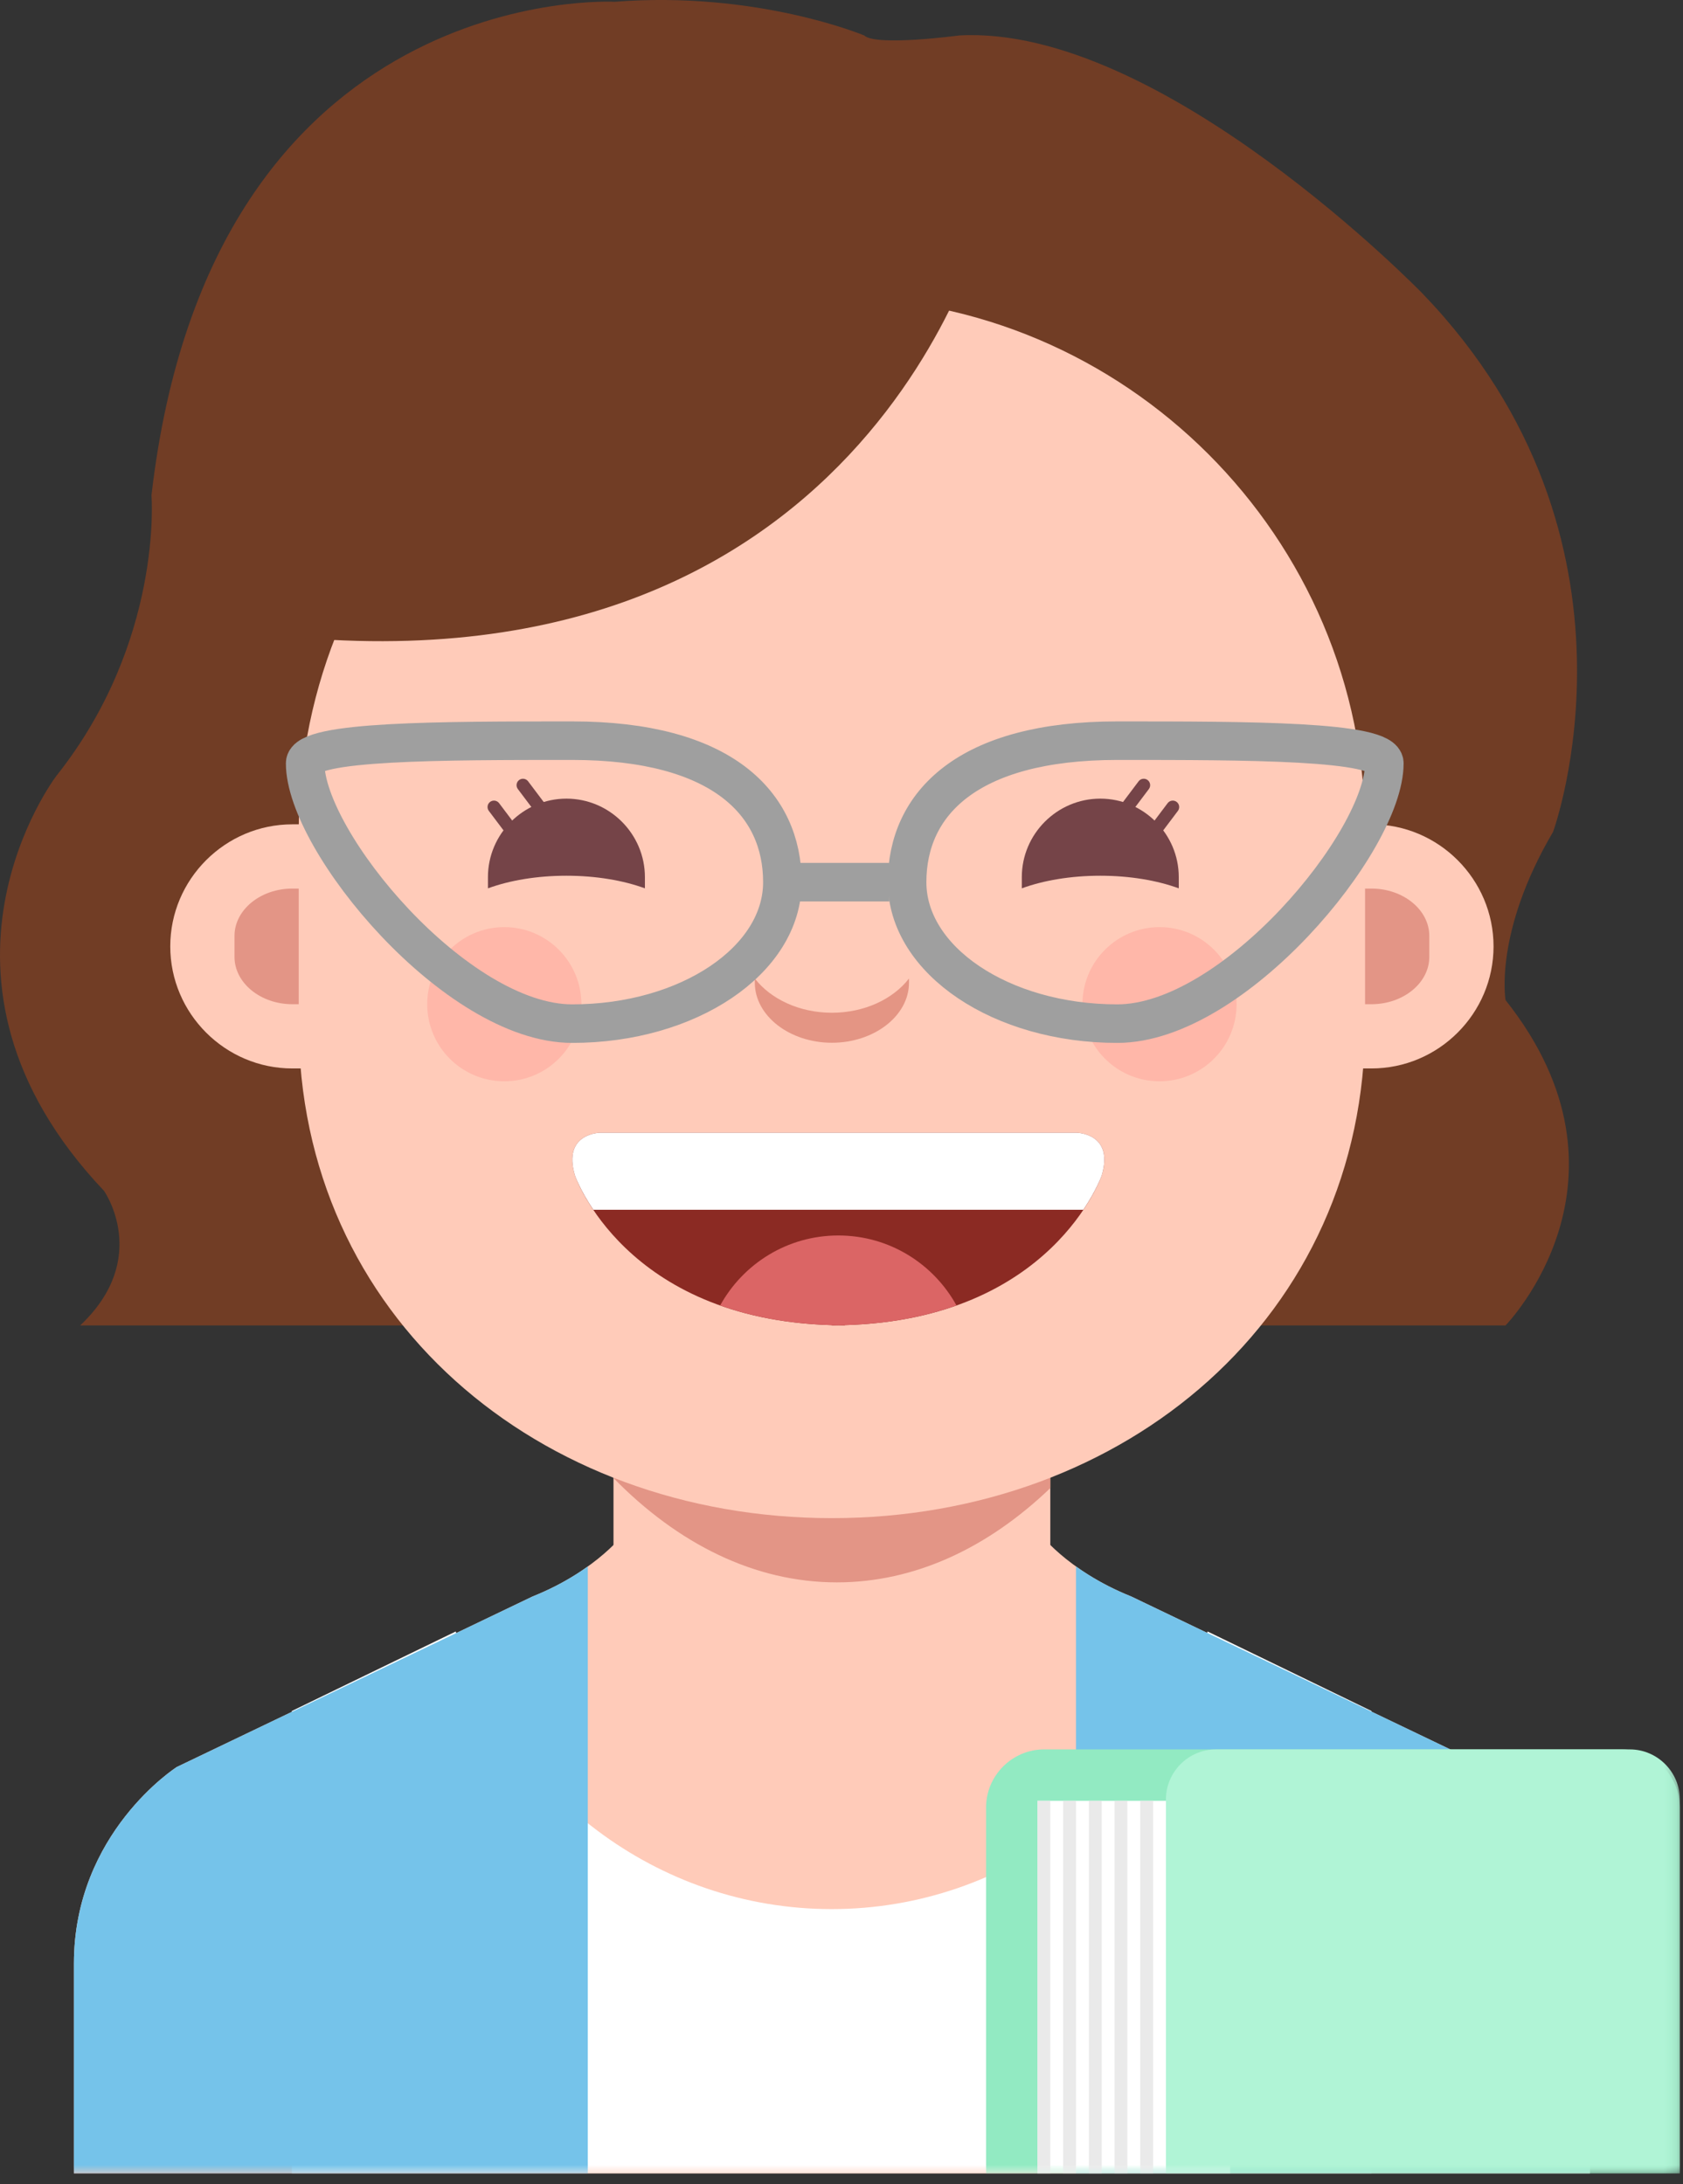 <?xml version="1.0" encoding="UTF-8"?>
<svg width="131px" height="170px" viewBox="0 0 131 170" version="1.1" xmlns="http://www.w3.org/2000/svg" xmlns:xlink="http://www.w3.org/1999/xlink">
    <rect x="0" y="0" width="131" height="170" fill="#333333" stroke="none"/>
    <!-- Generator: Sketch 46.2 (44496) - http://www.bohemiancoding.com/sketch -->
    <title>Page 1</title>
    <desc>Created with Sketch.</desc>
    <defs>
        <polygon id="path-1" points="0 170.16 130.753 170.16 130.753 1 0 1"></polygon>
    </defs>
    <g id="Page-1" stroke="none" stroke-width="1" fill="none" fill-rule="evenodd">
        <g id="avatar" transform="translate(0, -682)">
            <g id="doctor-copy-7" transform="translate(0, 592)">
                <g id="Page-1" transform="translate(0, 89)">
                    <path d="M47.848,1.139 C47.848,1.139 16.413,-0.607 11.791,39.553 C11.791,39.553 12.716,50.904 4.394,61.38 C4.394,61.38 -7.624,77.096 8.093,93.683 C8.093,93.683 11.791,98.921 6.244,104.16 L54.161,104.16 L117.188,104.16 C117.188,104.16 128.283,92.811 117.188,78.841 C117.188,78.841 116.264,73.603 120.886,65.746 C120.886,65.746 129.207,43.045 110.716,23.838 C110.716,23.838 90.376,2.885 74.66,3.759 C74.66,3.759 68.188,4.631 67.263,3.759 C67.263,3.759 58.943,0.267 47.848,1.139" id="Fill-1" fill="#713D25"></path>
                    <path d="M115.74,138.527 L88.061,125.261 C82.963,123.221 80.777,120.16 80.777,120.16 L64.753,121.135 L48.728,120.16 C48.728,120.16 46.543,123.221 41.444,125.261 L13.765,138.527 C13.765,138.527 5.753,143.63 5.753,153.834 L5.753,170.16 L64.024,170.16 L65.481,170.16 L123.753,170.16 L123.753,153.834 C123.753,143.63 115.74,138.527 115.74,138.527" id="Fill-4" fill="#FFCBB9"></path>
                    <mask id="mask-2" fill="white">
                        <use xlink:href="#path-1"></use>
                    </mask>
                    <g id="Clip-8"></g>
                    <polygon id="Fill-7" fill="#FFCBB9" mask="url(#mask-2)" points="47.753 140.16 81.753 140.16 81.753 109.16 47.753 109.16"></polygon>
                    <path d="M47.753,116.04 C52.772,121.165 58.741,124.16 65.14,124.16 C71.21,124.16 76.899,121.474 81.753,116.82 L81.753,107.16 L47.753,107.16 L47.753,116.04 Z" id="Fill-9" fill="#E39586" mask="url(#mask-2)"></path>
                    <path d="M64.753,103.16 L64.753,103.16 C40.553,103.16 20.753,86.36 20.753,62.16 L20.753,55.16 C20.753,30.96 40.553,11.16 64.753,11.16 C88.953,11.16 108.753,30.96 108.753,55.16 L108.753,62.16 C108.753,86.36 88.953,103.16 64.753,103.16" id="Fill-10" fill="#713D25" mask="url(#mask-2)"></path>
                    <path d="M64.753,119.16 L64.753,119.16 C41.928,119.16 23.253,103.485 23.253,80.66 L23.253,65.66 C23.253,42.835 41.928,24.16 64.753,24.16 C87.578,24.16 106.253,42.835 106.253,65.66 L106.253,80.66 C106.253,103.485 87.578,119.16 64.753,119.16" id="Fill-11" fill="#FFCBB9" mask="url(#mask-2)"></path>
                    <path d="M31.753,84.16 L22.753,84.16 C17.528,84.16 13.253,79.885 13.253,74.66 C13.253,69.435 17.528,65.16 22.753,65.16 L31.753,65.16 C36.978,65.16 41.253,69.435 41.253,74.66 C41.253,79.885 36.978,84.16 31.753,84.16" id="Fill-12" fill="#FFCBB9" mask="url(#mask-2)"></path>
                    <path d="M106.753,84.16 L97.753,84.16 C92.528,84.16 88.253,79.885 88.253,74.66 C88.253,69.435 92.528,65.16 97.753,65.16 L106.753,65.16 C111.978,65.16 116.253,69.435 116.253,74.66 C116.253,79.885 111.978,84.16 106.753,84.16" id="Fill-13" fill="#FFCBB9" mask="url(#mask-2)"></path>
                    <path d="M23.253,70.16 L22.753,70.16 C20.278,70.16 18.253,71.817 18.253,73.842 L18.253,75.478 C18.253,77.503 20.278,79.16 22.753,79.16 L23.253,79.16 L23.253,70.16 Z" id="Fill-14" fill="#E39586" mask="url(#mask-2)"></path>
                    <path d="M106.253,70.16 L106.753,70.16 C109.228,70.16 111.253,71.817 111.253,73.842 L111.253,75.478 C111.253,77.503 109.228,79.16 106.753,79.16 L106.253,79.16 L106.253,70.16 Z" id="Fill-15" fill="#E39586" mask="url(#mask-2)"></path>
                    <path d="M83.753,89.16 L65.753,89.16 L64.753,89.16 L46.753,89.16 C46.753,89.16 43.753,89.16 44.753,92.493 C44.753,92.493 48.603,103.688 64.753,104.139 L64.753,104.16 C64.924,104.16 65.085,104.151 65.253,104.149 C65.421,104.151 65.582,104.16 65.753,104.16 L65.753,104.139 C81.903,103.688 85.753,92.493 85.753,92.493 C86.753,89.16 83.753,89.16 83.753,89.16" id="Fill-16" fill="#8B2A23" mask="url(#mask-2)"></path>
                    <path d="M65.253,97.16 C61.286,97.16 57.844,99.363 56.056,102.606 C58.456,103.461 61.325,104.043 64.753,104.139 L64.753,104.16 C64.924,104.16 65.085,104.151 65.253,104.149 C65.421,104.151 65.582,104.16 65.753,104.16 L65.753,104.139 C69.181,104.043 72.05,103.461 74.45,102.606 C72.662,99.363 69.22,97.16 65.253,97.16" id="Fill-17" fill="#DB6565" mask="url(#mask-2)"></path>
                    <path d="M83.753,89.16 L65.753,89.16 L64.753,89.16 L46.753,89.16 C46.753,89.16 43.753,89.16 44.753,92.493 C44.753,92.493 45.149,93.618 46.185,95.16 L84.321,95.16 C85.357,93.618 85.753,92.493 85.753,92.493 C86.753,89.16 83.753,89.16 83.753,89.16" id="Fill-18" fill="#FFFFFF" mask="url(#mask-2)"></path>
                    <path d="M64.753,79.824 C62.21,79.824 59.98,78.751 58.753,77.16 L58.753,77.488 C58.753,80.057 61.453,82.16 64.753,82.16 C68.053,82.16 70.753,80.057 70.753,77.488 L70.753,77.16 C69.526,78.751 67.296,79.824 64.753,79.824" id="Fill-19" fill="#E49584" mask="url(#mask-2)"></path>
                    <path d="M45.253,79.16 C45.253,82.473 42.566,85.16 39.253,85.16 C35.94,85.16 33.253,82.473 33.253,79.16 C33.253,75.847 35.94,73.16 39.253,73.16 C42.566,73.16 45.253,75.847 45.253,79.16" id="Fill-20" fill="#FFB7A9" mask="url(#mask-2)"></path>
                    <path d="M96.253,79.16 C96.253,82.473 93.566,85.16 90.253,85.16 C86.94,85.16 84.253,82.473 84.253,79.16 C84.253,75.847 86.94,73.16 90.253,73.16 C93.566,73.16 96.253,75.847 96.253,79.16" id="Fill-21" fill="#FFB7A9" mask="url(#mask-2)"></path>
                    <path d="M85.644,69.16 C87.954,69.16 90.081,69.529 91.751,70.141 L91.752,70.141 L91.752,69.269 C91.752,65.909 89.004,63.16 85.644,63.16 C82.284,63.16 79.535,65.909 79.535,69.269 L79.535,70.141 L79.537,70.141 C81.207,69.529 83.332,69.16 85.644,69.16" id="Fill-22" fill="#754448" mask="url(#mask-2)"></path>
                    <path d="M86.92,64.907 L86.92,64.907 C86.7,64.741 86.656,64.427 86.821,64.207 L88.626,61.81 C88.792,61.591 89.107,61.546 89.326,61.712 C89.546,61.877 89.591,62.192 89.425,62.412 L87.62,64.808 C87.455,65.028 87.14,65.072 86.92,64.907" id="Fill-23" fill="#754448" mask="url(#mask-2)"></path>
                    <path d="M89.18,66.608 L89.18,66.608 C88.96,66.443 88.915,66.128 89.081,65.908 L90.886,63.511 C91.051,63.292 91.367,63.248 91.586,63.413 C91.806,63.579 91.85,63.893 91.685,64.113 L89.88,66.509 C89.714,66.729 89.4,66.774 89.18,66.608" id="Fill-24" fill="#754448" mask="url(#mask-2)"></path>
                    <path d="M44.089,69.16 C41.778,69.16 39.652,69.529 37.981,70.141 L37.98,70.141 L37.98,69.269 C37.98,65.909 40.729,63.16 44.089,63.16 C47.449,63.16 50.198,65.909 50.198,69.269 L50.198,70.141 L50.197,70.141 C48.526,69.529 46.4,69.16 44.089,69.16" id="Fill-25" fill="#754448" mask="url(#mask-2)"></path>
                    <path d="M42.812,64.907 L42.812,64.907 C43.032,64.741 43.077,64.427 42.911,64.207 L41.106,61.81 C40.941,61.591 40.625,61.546 40.406,61.712 C40.186,61.877 40.142,62.192 40.307,62.412 L42.112,64.808 C42.278,65.028 42.592,65.072 42.812,64.907" id="Fill-26" fill="#754448" mask="url(#mask-2)"></path>
                    <path d="M40.554,66.608 L40.554,66.608 C40.774,66.443 40.818,66.128 40.653,65.908 L38.848,63.511 C38.682,63.292 38.367,63.248 38.148,63.413 C37.928,63.579 37.883,63.893 38.049,64.113 L39.854,66.509 C40.019,66.729 40.334,66.774 40.554,66.608" id="Fill-27" fill="#754448" mask="url(#mask-2)"></path>
                    <path d="M21.967,26.01 C18.15,33.856 15.887,43.171 15.772,53.16 C17.898,51.652 19.179,50.177 19.179,50.177 C67.519,56.656 76.753,17.781 76.753,17.781 L48.532,16.16 L21.967,26.01 Z" id="Fill-28" fill="#713D25" mask="url(#mask-2)"></path>
                    <path d="M60.898,69.66 C60.898,75.742 53.574,80.672 44.539,80.672 C35.503,80.672 23.752,66.492 23.752,60.41 C23.752,58.648 34.401,58.648 44.539,58.648 C56.244,58.648 60.898,63.578 60.898,69.66 Z" id="Stroke-29" stroke="#9F9F9F" stroke-width="3" mask="url(#mask-2)"></path>
                    <path d="M70.607,69.66 C70.607,75.742 77.931,80.672 86.966,80.672 C96.002,80.672 107.753,66.492 107.753,60.41 C107.753,58.648 97.104,58.648 86.966,58.648 C75.261,58.648 70.607,63.578 70.607,69.66 Z" id="Stroke-30" stroke="#9F9F9F" stroke-width="3" mask="url(#mask-2)"></path>
                    <polygon id="Stroke-31" fill="#9F9F9F" fill-rule="nonzero" mask="url(#mask-2)" points="61.934 71.16 69.212 71.16 69.212 68.16 61.934 68.16"></polygon>
                    <path d="M93.997,127.983 C90.003,140.482 78.371,149.589 64.734,149.589 C51.098,149.589 39.466,140.482 35.472,127.983 L22.716,134.17 L22.716,170.16 L63.988,170.16 L65.48,170.16 L106.753,170.16 L106.753,134.17 L93.997,127.983 Z" id="Fill-32" fill="#FFFFFF" mask="url(#mask-2)"></path>
                    <path d="M45.753,122.919 C44.65,123.709 43.23,124.548 41.444,125.262 L13.765,138.527 C13.765,138.527 5.753,143.63 5.753,153.834 L5.753,170.16 L45.753,170.16 L45.753,122.919 Z" id="Fill-33" fill="#75C3EA" mask="url(#mask-2)"></path>
                    <path d="M83.753,122.919 C84.856,123.709 86.276,124.548 88.062,125.262 L115.74,138.527 C115.74,138.527 123.753,143.63 123.753,153.834 L123.753,170.16 L83.753,170.16 L83.753,122.919 Z" id="Fill-34" fill="#75C3EA" mask="url(#mask-2)"></path>
                    <path d="M130.753,170.16 L130.753,141.682 C130.753,139.195 128.718,137.16 126.231,137.16 L81.275,137.16 C78.788,137.16 76.753,139.195 76.753,141.682 L76.753,170.16 L130.753,170.16 Z" id="Fill-35" fill="#92EAC2" mask="url(#mask-2)"></path>
                    <polygon id="Fill-36" fill="#FFFFFF" mask="url(#mask-2)" points="80.753 170.16 95.753 170.16 95.753 141.16 80.753 141.16"></polygon>
                    <path d="M130.753,170.16 L130.753,141.053 C130.753,138.912 129.001,137.16 126.86,137.16 L94.646,137.16 C92.505,137.16 90.753,138.912 90.753,141.053 L90.753,170.16 L130.753,170.16 Z" id="Fill-37" fill="#B0F4D6" mask="url(#mask-2)"></path>
                    <polygon id="Fill-38" fill="#EAEAEA" mask="url(#mask-2)" points="82.753 170.16 83.753 170.16 83.753 141.16 82.753 141.16"></polygon>
                    <polygon id="Fill-39" fill="#EAEAEA" mask="url(#mask-2)" points="86.753 170.16 87.753 170.16 87.753 141.16 86.753 141.16"></polygon>
                    <polygon id="Fill-40" fill="#EAEAEA" mask="url(#mask-2)" points="88.753 170.16 89.753 170.16 89.753 141.16 88.753 141.16"></polygon>
                    <polygon id="Fill-41" fill="#EAEAEA" mask="url(#mask-2)" points="84.753 170.16 85.753 170.16 85.753 141.16 84.753 141.16"></polygon>
                    <polygon id="Fill-42" fill="#EAEAEA" mask="url(#mask-2)" points="80.753 170.16 81.753 170.16 81.753 141.16 80.753 141.16"></polygon>
                </g>
            </g>
        </g>
    </g>
</svg>